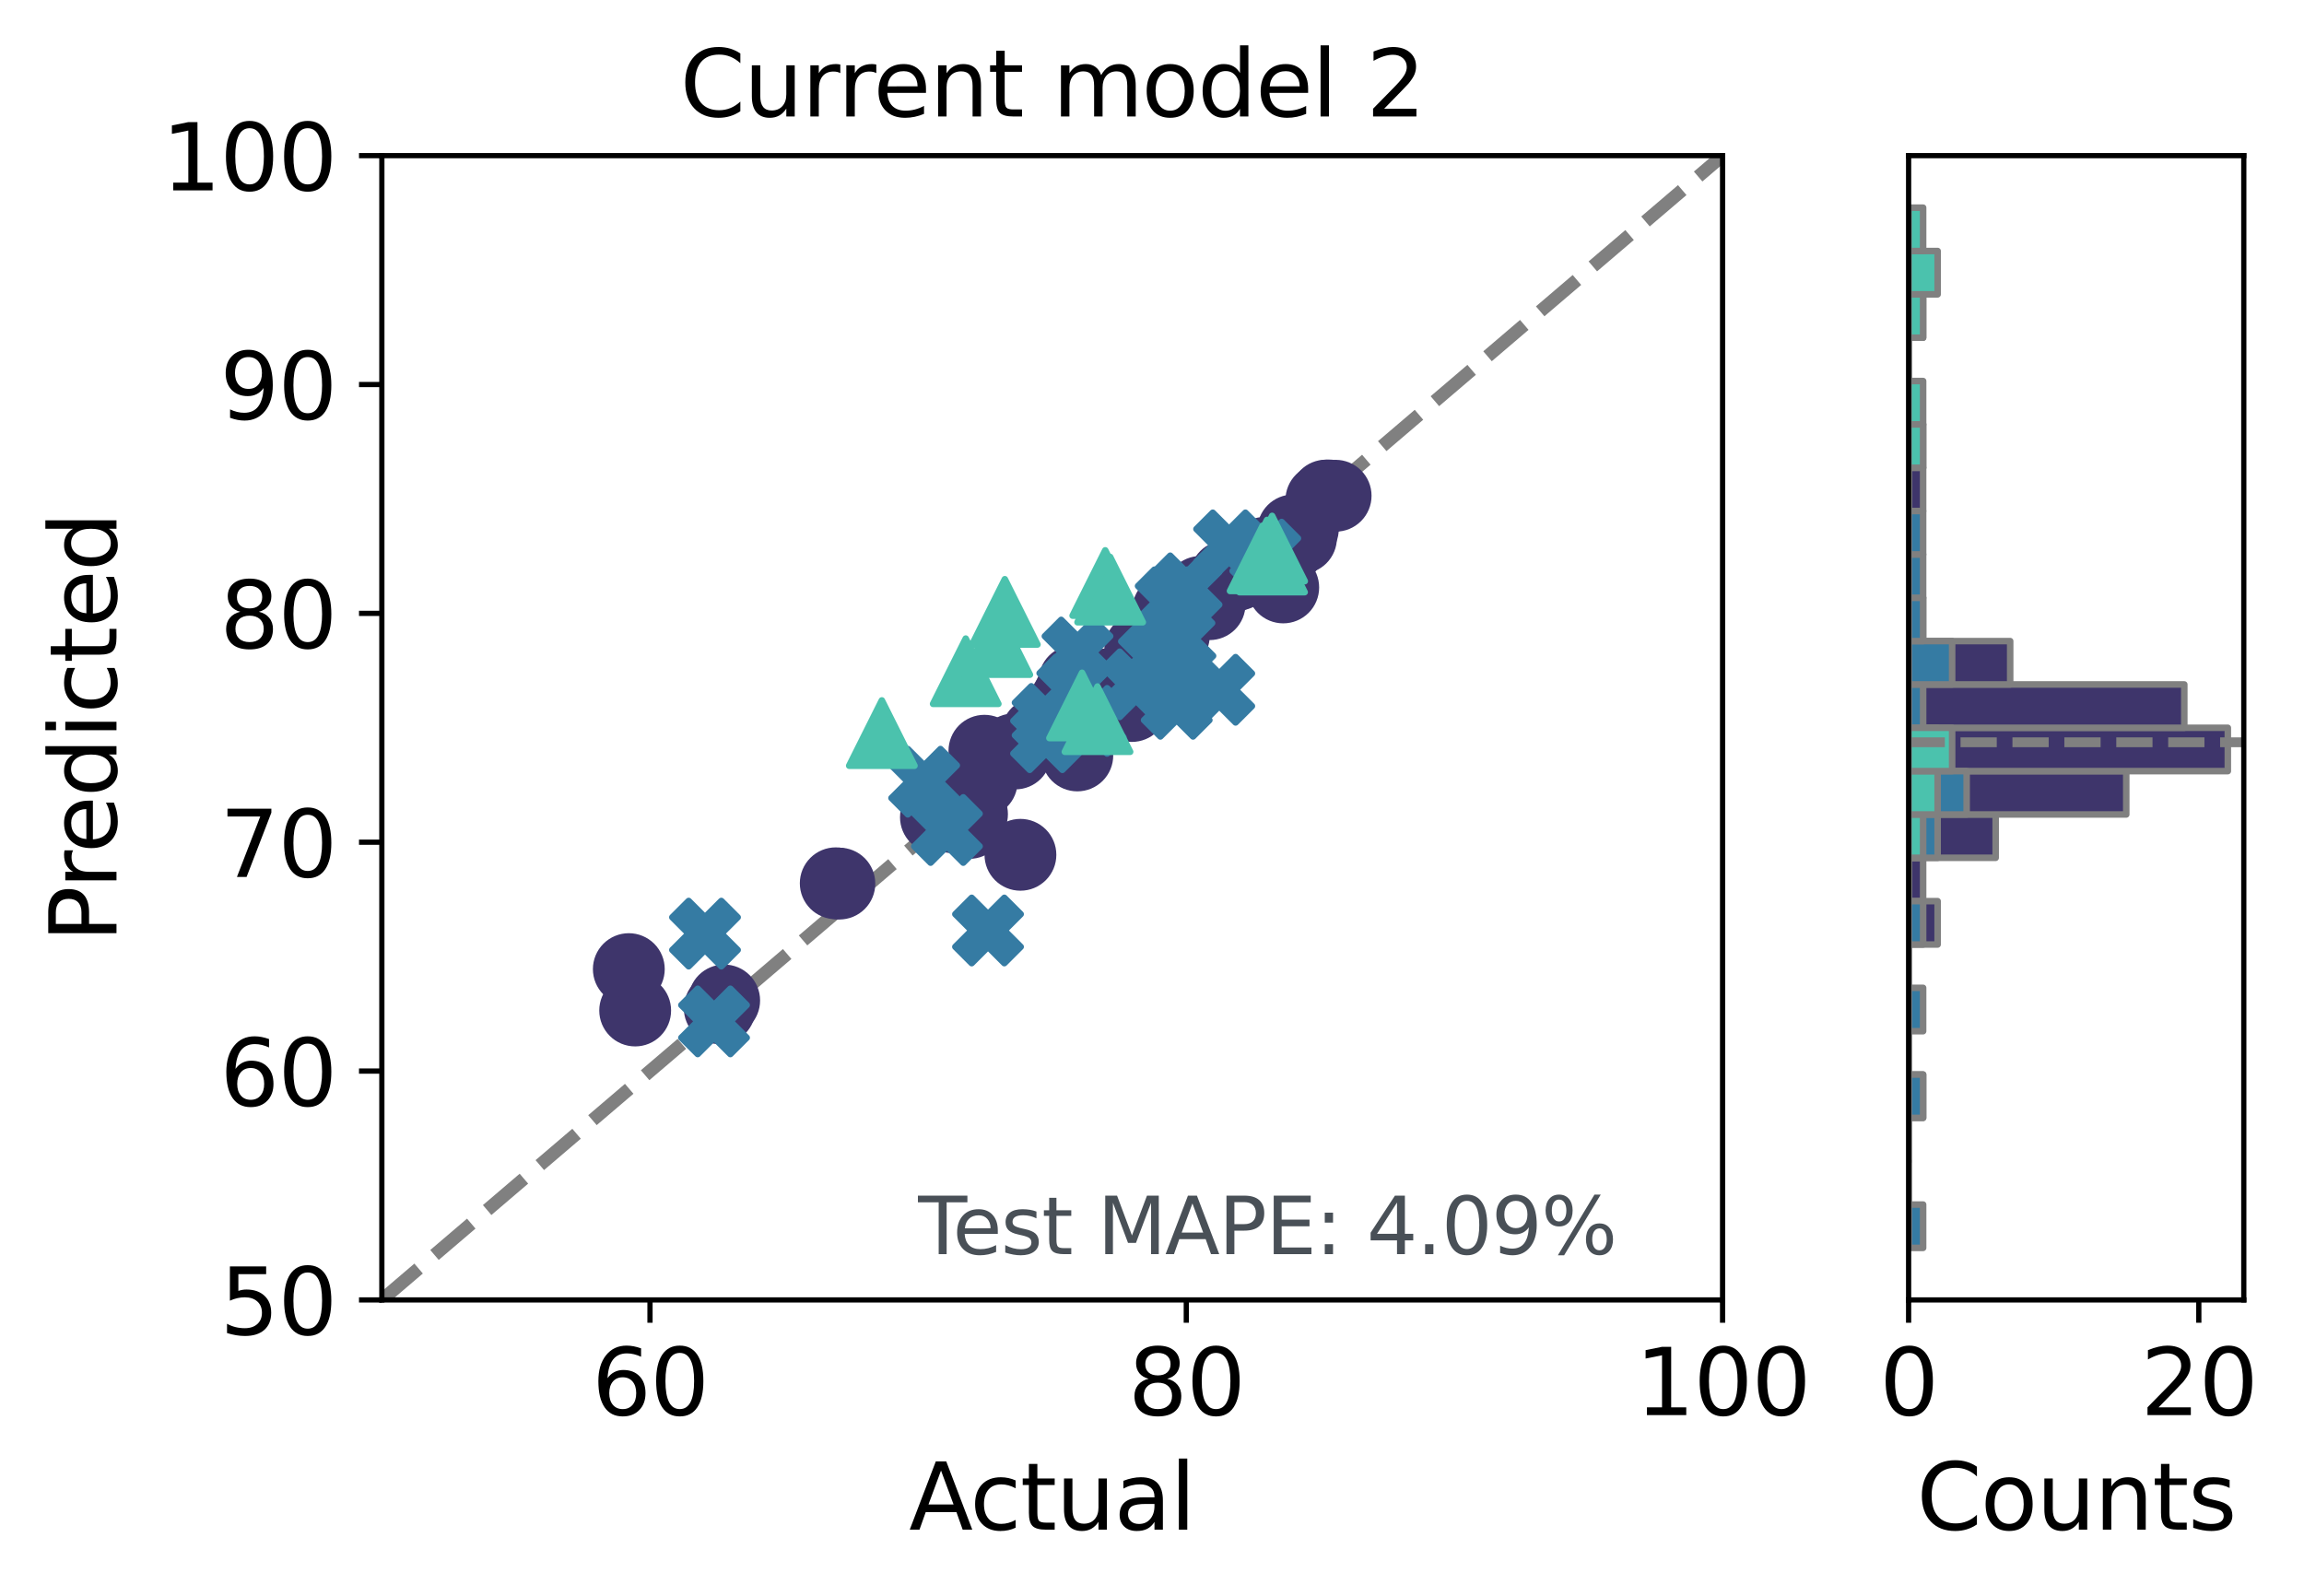 <?xml version="1.0" encoding="utf-8" standalone="no"?>
<!DOCTYPE svg PUBLIC "-//W3C//DTD SVG 1.1//EN"
  "http://www.w3.org/Graphics/SVG/1.1/DTD/svg11.dtd">
<svg xmlns:xlink="http://www.w3.org/1999/xlink" width="352.804pt" height="244.377pt" viewBox="0 0 352.804 244.377" xmlns="http://www.w3.org/2000/svg" version="1.1">
 <defs>
  <style type="text/css">*{stroke-linejoin: round; stroke-linecap: butt}</style>
 </defs>
 <g id="figure_1">
  <g id="patch_1">
   <path d="M 0 244.377 
L 352.804 244.377 
L 352.804 0 
L 0 0 
z
" style="fill: #ffffff"/>
  </g>
  <g id="axes_1">
   <g id="patch_2">
    <path d="M 58.472 199.078 
L 263.774 199.078 
L 263.774 23.838 
L 58.472 23.838 
z
" style="fill: #ffffff"/>
   </g>
   <g id="line2d_1">
    <path d="M 58.472 199.078 
L 263.774 23.838 
" clip-path="url(#p99e8b20094)" style="fill: none; stroke-dasharray: 7.4,3.2; stroke-dashoffset: 0; stroke: #808080; stroke-width: 2"/>
   </g>
   <g id="PathCollection_1">
    <defs>
     <path id="mb495225d04" d="M 0 5 
C 1.326 5 2.598 4.473 3.536 3.536 
C 4.473 2.598 5 1.326 5 0 
C 5 -1.326 4.473 -2.598 3.536 -3.536 
C 2.598 -4.473 1.326 -5 0 -5 
C -1.326 -5 -2.598 -4.473 -3.536 -3.536 
C -4.473 -2.598 -5 -1.326 -5 0 
C -5 1.326 -4.473 2.598 -3.536 3.536 
C -2.598 4.473 -1.326 5 0 5 
z
" style="stroke: #3e356b"/>
    </defs>
    <g clip-path="url(#p99e8b20094)">
     <use xlink:href="#mb495225d04" x="168.816" y="105.816" style="fill: #3e356b; stroke: #3e356b"/>
     <use xlink:href="#mb495225d04" x="189.506" y="88.013" style="fill: #3e356b; stroke: #3e356b"/>
     <use xlink:href="#mb495225d04" x="163.177" y="107.397" style="fill: #3e356b; stroke: #3e356b"/>
     <use xlink:href="#mb495225d04" x="168.575" y="107.442" style="fill: #3e356b; stroke: #3e356b"/>
     <use xlink:href="#mb495225d04" x="203.452" y="75.877" style="fill: #3e356b; stroke: #3e356b"/>
     <use xlink:href="#mb495225d04" x="180.448" y="91.85" style="fill: #3e356b; stroke: #3e356b"/>
     <use xlink:href="#mb495225d04" x="179.467" y="99.171" style="fill: #3e356b; stroke: #3e356b"/>
     <use xlink:href="#mb495225d04" x="182.738" y="91.645" style="fill: #3e356b; stroke: #3e356b"/>
     <use xlink:href="#mb495225d04" x="187.68" y="88.276" style="fill: #3e356b; stroke: #3e356b"/>
     <use xlink:href="#mb495225d04" x="163.961" y="110.446" style="fill: #3e356b; stroke: #3e356b"/>
     <use xlink:href="#mb495225d04" x="156.254" y="130.909" style="fill: #3e356b; stroke: #3e356b"/>
     <use xlink:href="#mb495225d04" x="180.65" y="94.195" style="fill: #3e356b; stroke: #3e356b"/>
     <use xlink:href="#mb495225d04" x="161.305" y="110.516" style="fill: #3e356b; stroke: #3e356b"/>
     <use xlink:href="#mb495225d04" x="155.205" y="114.769" style="fill: #3e356b; stroke: #3e356b"/>
     <use xlink:href="#mb495225d04" x="159.922" y="111.82" style="fill: #3e356b; stroke: #3e356b"/>
     <use xlink:href="#mb495225d04" x="173.324" y="108.124" style="fill: #3e356b; stroke: #3e356b"/>
     <use xlink:href="#mb495225d04" x="198.018" y="81.235" style="fill: #3e356b; stroke: #3e356b"/>
     <use xlink:href="#mb495225d04" x="185.333" y="90.724" style="fill: #3e356b; stroke: #3e356b"/>
     <use xlink:href="#mb495225d04" x="183.829" y="90.648" style="fill: #3e356b; stroke: #3e356b"/>
     <use xlink:href="#mb495225d04" x="145.819" y="125.149" style="fill: #3e356b; stroke: #3e356b"/>
     <use xlink:href="#mb495225d04" x="148.432" y="126.033" style="fill: #3e356b; stroke: #3e356b"/>
     <use xlink:href="#mb495225d04" x="197.271" y="83.91" style="fill: #3e356b; stroke: #3e356b"/>
     <use xlink:href="#mb495225d04" x="163.816" y="106.217" style="fill: #3e356b; stroke: #3e356b"/>
     <use xlink:href="#mb495225d04" x="179.122" y="99.333" style="fill: #3e356b; stroke: #3e356b"/>
     <use xlink:href="#mb495225d04" x="177.788" y="96.364" style="fill: #3e356b; stroke: #3e356b"/>
     <use xlink:href="#mb495225d04" x="164.526" y="104.301" style="fill: #3e356b; stroke: #3e356b"/>
     <use xlink:href="#mb495225d04" x="197.758" y="83.356" style="fill: #3e356b; stroke: #3e356b"/>
     <use xlink:href="#mb495225d04" x="164.277" y="108.955" style="fill: #3e356b; stroke: #3e356b"/>
     <use xlink:href="#mb495225d04" x="169.441" y="104.814" style="fill: #3e356b; stroke: #3e356b"/>
     <use xlink:href="#mb495225d04" x="158.806" y="112.298" style="fill: #3e356b; stroke: #3e356b"/>
     <use xlink:href="#mb495225d04" x="182.996" y="91.379" style="fill: #3e356b; stroke: #3e356b"/>
     <use xlink:href="#mb495225d04" x="168.89" y="105.894" style="fill: #3e356b; stroke: #3e356b"/>
     <use xlink:href="#mb495225d04" x="166.969" y="105.799" style="fill: #3e356b; stroke: #3e356b"/>
     <use xlink:href="#mb495225d04" x="148.841" y="124.684" style="fill: #3e356b; stroke: #3e356b"/>
     <use xlink:href="#mb495225d04" x="163.565" y="110.176" style="fill: #3e356b; stroke: #3e356b"/>
     <use xlink:href="#mb495225d04" x="97.262" y="154.755" style="fill: #3e356b; stroke: #3e356b"/>
     <use xlink:href="#mb495225d04" x="127.975" y="135.273" style="fill: #3e356b; stroke: #3e356b"/>
     <use xlink:href="#mb495225d04" x="167.605" y="108.476" style="fill: #3e356b; stroke: #3e356b"/>
     <use xlink:href="#mb495225d04" x="178.881" y="93.397" style="fill: #3e356b; stroke: #3e356b"/>
     <use xlink:href="#mb495225d04" x="150.323" y="119.675" style="fill: #3e356b; stroke: #3e356b"/>
     <use xlink:href="#mb495225d04" x="199.504" y="81.007" style="fill: #3e356b; stroke: #3e356b"/>
     <use xlink:href="#mb495225d04" x="164.306" y="110.383" style="fill: #3e356b; stroke: #3e356b"/>
     <use xlink:href="#mb495225d04" x="145.312" y="124.532" style="fill: #3e356b; stroke: #3e356b"/>
     <use xlink:href="#mb495225d04" x="190.794" y="87.109" style="fill: #3e356b; stroke: #3e356b"/>
     <use xlink:href="#mb495225d04" x="110.891" y="153.218" style="fill: #3e356b; stroke: #3e356b"/>
     <use xlink:href="#mb495225d04" x="173.974" y="102.187" style="fill: #3e356b; stroke: #3e356b"/>
     <use xlink:href="#mb495225d04" x="194.069" y="84.846" style="fill: #3e356b; stroke: #3e356b"/>
     <use xlink:href="#mb495225d04" x="204.521" y="75.922" style="fill: #3e356b; stroke: #3e356b"/>
     <use xlink:href="#mb495225d04" x="176.784" y="96.389" style="fill: #3e356b; stroke: #3e356b"/>
     <use xlink:href="#mb495225d04" x="166.055" y="109.82" style="fill: #3e356b; stroke: #3e356b"/>
     <use xlink:href="#mb495225d04" x="199.22" y="82.376" style="fill: #3e356b; stroke: #3e356b"/>
     <use xlink:href="#mb495225d04" x="164.966" y="115.695" style="fill: #3e356b; stroke: #3e356b"/>
     <use xlink:href="#mb495225d04" x="203.038" y="75.897" style="fill: #3e356b; stroke: #3e356b"/>
     <use xlink:href="#mb495225d04" x="188.324" y="88.438" style="fill: #3e356b; stroke: #3e356b"/>
     <use xlink:href="#mb495225d04" x="155.483" y="115.392" style="fill: #3e356b; stroke: #3e356b"/>
     <use xlink:href="#mb495225d04" x="160.504" y="110.399" style="fill: #3e356b; stroke: #3e356b"/>
     <use xlink:href="#mb495225d04" x="193.69" y="84.66" style="fill: #3e356b; stroke: #3e356b"/>
     <use xlink:href="#mb495225d04" x="197.881" y="81.66" style="fill: #3e356b; stroke: #3e356b"/>
     <use xlink:href="#mb495225d04" x="177.216" y="97.816" style="fill: #3e356b; stroke: #3e356b"/>
     <use xlink:href="#mb495225d04" x="164.598" y="105.829" style="fill: #3e356b; stroke: #3e356b"/>
     <use xlink:href="#mb495225d04" x="150.741" y="114.973" style="fill: #3e356b; stroke: #3e356b"/>
     <use xlink:href="#mb495225d04" x="202.337" y="76.566" style="fill: #3e356b; stroke: #3e356b"/>
     <use xlink:href="#mb495225d04" x="176.649" y="97.136" style="fill: #3e356b; stroke: #3e356b"/>
     <use xlink:href="#mb495225d04" x="110.213" y="154.412" style="fill: #3e356b; stroke: #3e356b"/>
     <use xlink:href="#mb495225d04" x="185.223" y="92.527" style="fill: #3e356b; stroke: #3e356b"/>
     <use xlink:href="#mb495225d04" x="96.289" y="148.417" style="fill: #3e356b; stroke: #3e356b"/>
     <use xlink:href="#mb495225d04" x="184.676" y="90.597" style="fill: #3e356b; stroke: #3e356b"/>
     <use xlink:href="#mb495225d04" x="179.751" y="97.331" style="fill: #3e356b; stroke: #3e356b"/>
     <use xlink:href="#mb495225d04" x="184.539" y="92.48" style="fill: #3e356b; stroke: #3e356b"/>
     <use xlink:href="#mb495225d04" x="128.529" y="135.319" style="fill: #3e356b; stroke: #3e356b"/>
     <use xlink:href="#mb495225d04" x="174.603" y="99.38" style="fill: #3e356b; stroke: #3e356b"/>
     <use xlink:href="#mb495225d04" x="176.288" y="103.674" style="fill: #3e356b; stroke: #3e356b"/>
     <use xlink:href="#mb495225d04" x="143.316" y="125.161" style="fill: #3e356b; stroke: #3e356b"/>
     <use xlink:href="#mb495225d04" x="145.82" y="123.749" style="fill: #3e356b; stroke: #3e356b"/>
     <use xlink:href="#mb495225d04" x="198.753" y="82.074" style="fill: #3e356b; stroke: #3e356b"/>
     <use xlink:href="#mb495225d04" x="196.497" y="89.965" style="fill: #3e356b; stroke: #3e356b"/>
    </g>
   </g>
   <g id="PathCollection_2">
    <defs>
     <path id="mb971ab9453" d="M -2.5 5 
L 0 2.5 
L 2.5 5 
L 5 2.5 
L 2.5 0 
L 5 -2.5 
L 2.5 -5 
L 0 -2.5 
L -2.5 -5 
L -5 -2.5 
L -2.5 0 
L -5 2.5 
z
" style="stroke: #357ba3"/>
    </defs>
    <g clip-path="url(#p99e8b20094)">
     <use xlink:href="#mb971ab9453" x="173.959" y="104.8" style="fill: #357ba3; stroke: #357ba3"/>
     <use xlink:href="#mb971ab9453" x="176.695" y="100.73" style="fill: #357ba3; stroke: #357ba3"/>
     <use xlink:href="#mb971ab9453" x="164.196" y="105.594" style="fill: #357ba3; stroke: #357ba3"/>
     <use xlink:href="#mb971ab9453" x="167.023" y="110.403" style="fill: #357ba3; stroke: #357ba3"/>
     <use xlink:href="#mb971ab9453" x="160.418" y="110.106" style="fill: #357ba3; stroke: #357ba3"/>
     <use xlink:href="#mb971ab9453" x="109.337" y="156.423" style="fill: #357ba3; stroke: #357ba3"/>
     <use xlink:href="#mb971ab9453" x="181.691" y="90.106" style="fill: #357ba3; stroke: #357ba3"/>
     <use xlink:href="#mb971ab9453" x="107.953" y="142.982" style="fill: #357ba3; stroke: #357ba3"/>
     <use xlink:href="#mb971ab9453" x="180.754" y="102.951" style="fill: #357ba3; stroke: #357ba3"/>
     <use xlink:href="#mb971ab9453" x="164.995" y="99.932" style="fill: #357ba3; stroke: #357ba3"/>
     <use xlink:href="#mb971ab9453" x="180.185" y="107.785" style="fill: #357ba3; stroke: #357ba3"/>
     <use xlink:href="#mb971ab9453" x="141.51" y="119.716" style="fill: #357ba3; stroke: #357ba3"/>
     <use xlink:href="#mb971ab9453" x="193.75" y="84.942" style="fill: #357ba3; stroke: #357ba3"/>
     <use xlink:href="#mb971ab9453" x="188.207" y="83.523" style="fill: #357ba3; stroke: #357ba3"/>
     <use xlink:href="#mb971ab9453" x="145.001" y="127.112" style="fill: #357ba3; stroke: #357ba3"/>
     <use xlink:href="#mb971ab9453" x="180.604" y="97.92" style="fill: #357ba3; stroke: #357ba3"/>
     <use xlink:href="#mb971ab9453" x="186.701" y="105.638" style="fill: #357ba3; stroke: #357ba3"/>
     <use xlink:href="#mb971ab9453" x="179.267" y="92.247" style="fill: #357ba3; stroke: #357ba3"/>
     <use xlink:href="#mb971ab9453" x="160.178" y="112.898" style="fill: #357ba3; stroke: #357ba3"/>
     <use xlink:href="#mb971ab9453" x="151.291" y="142.501" style="fill: #357ba3; stroke: #357ba3"/>
    </g>
   </g>
   <g id="PathCollection_3">
    <defs>
     <path id="m9f5837d397" d="M 0 -5 
L -5 5 
L 5 5 
z
" style="stroke: #4bc2ad"/>
    </defs>
    <g clip-path="url(#p99e8b20094)">
     <use xlink:href="#m9f5837d397" x="194.018" y="84.627" style="fill: #4bc2ad; stroke: #4bc2ad"/>
     <use xlink:href="#m9f5837d397" x="169.243" y="89.284" style="fill: #4bc2ad; stroke: #4bc2ad"/>
     <use xlink:href="#m9f5837d397" x="165.689" y="108.035" style="fill: #4bc2ad; stroke: #4bc2ad"/>
     <use xlink:href="#m9f5837d397" x="147.879" y="102.796" style="fill: #4bc2ad; stroke: #4bc2ad"/>
     <use xlink:href="#m9f5837d397" x="194.795" y="84.006" style="fill: #4bc2ad; stroke: #4bc2ad"/>
     <use xlink:href="#m9f5837d397" x="169.994" y="90.296" style="fill: #4bc2ad; stroke: #4bc2ad"/>
     <use xlink:href="#m9f5837d397" x="152.71" y="98.33" style="fill: #4bc2ad; stroke: #4bc2ad"/>
     <use xlink:href="#m9f5837d397" x="194.78" y="85.69" style="fill: #4bc2ad; stroke: #4bc2ad"/>
     <use xlink:href="#m9f5837d397" x="135.033" y="112.267" style="fill: #4bc2ad; stroke: #4bc2ad"/>
     <use xlink:href="#m9f5837d397" x="168.056" y="110.137" style="fill: #4bc2ad; stroke: #4bc2ad"/>
     <use xlink:href="#m9f5837d397" x="153.865" y="93.705" style="fill: #4bc2ad; stroke: #4bc2ad"/>
     <use xlink:href="#m9f5837d397" x="193.345" y="85.505" style="fill: #4bc2ad; stroke: #4bc2ad"/>
    </g>
   </g>
   <g id="matplotlib.axis_1">
    <g id="xtick_1">
     <g id="line2d_2">
      <defs>
       <path id="mea03502ed2" d="M 0 0 
L 0 3.5 
" style="stroke: #000000; stroke-width: 0.8"/>
      </defs>
      <g>
       <use xlink:href="#mea03502ed2" x="99.532" y="199.078" style="stroke: #000000; stroke-width: 0.8"/>
      </g>
     </g>
     <g id="text_1">
      <!-- 60 -->
      <g transform="translate(90.625 216.716) scale(0.14 -0.14)">
       <defs>
        <path id="DejaVuSans-36" d="M 2113 2584 
Q 1688 2584 1439 2293 
Q 1191 2003 1191 1497 
Q 1191 994 1439 701 
Q 1688 409 2113 409 
Q 2538 409 2786 701 
Q 3034 994 3034 1497 
Q 3034 2003 2786 2293 
Q 2538 2584 2113 2584 
z
M 3366 4563 
L 3366 3988 
Q 3128 4100 2886 4159 
Q 2644 4219 2406 4219 
Q 1781 4219 1451 3797 
Q 1122 3375 1075 2522 
Q 1259 2794 1537 2939 
Q 1816 3084 2150 3084 
Q 2853 3084 3261 2657 
Q 3669 2231 3669 1497 
Q 3669 778 3244 343 
Q 2819 -91 2113 -91 
Q 1303 -91 875 529 
Q 447 1150 447 2328 
Q 447 3434 972 4092 
Q 1497 4750 2381 4750 
Q 2619 4750 2861 4703 
Q 3103 4656 3366 4563 
z
" transform="scale(0.016)"/>
        <path id="DejaVuSans-30" d="M 2034 4250 
Q 1547 4250 1301 3770 
Q 1056 3291 1056 2328 
Q 1056 1369 1301 889 
Q 1547 409 2034 409 
Q 2525 409 2770 889 
Q 3016 1369 3016 2328 
Q 3016 3291 2770 3770 
Q 2525 4250 2034 4250 
z
M 2034 4750 
Q 2819 4750 3233 4129 
Q 3647 3509 3647 2328 
Q 3647 1150 3233 529 
Q 2819 -91 2034 -91 
Q 1250 -91 836 529 
Q 422 1150 422 2328 
Q 422 3509 836 4129 
Q 1250 4750 2034 4750 
z
" transform="scale(0.016)"/>
       </defs>
       <use xlink:href="#DejaVuSans-36"/>
       <use xlink:href="#DejaVuSans-30" transform="translate(63.623 0)"/>
      </g>
     </g>
    </g>
    <g id="xtick_2">
     <g id="line2d_3">
      <g>
       <use xlink:href="#mea03502ed2" x="181.653" y="199.078" style="stroke: #000000; stroke-width: 0.8"/>
      </g>
     </g>
     <g id="text_2">
      <!-- 80 -->
      <g transform="translate(172.746 216.716) scale(0.14 -0.14)">
       <defs>
        <path id="DejaVuSans-38" d="M 2034 2216 
Q 1584 2216 1326 1975 
Q 1069 1734 1069 1313 
Q 1069 891 1326 650 
Q 1584 409 2034 409 
Q 2484 409 2743 651 
Q 3003 894 3003 1313 
Q 3003 1734 2745 1975 
Q 2488 2216 2034 2216 
z
M 1403 2484 
Q 997 2584 770 2862 
Q 544 3141 544 3541 
Q 544 4100 942 4425 
Q 1341 4750 2034 4750 
Q 2731 4750 3128 4425 
Q 3525 4100 3525 3541 
Q 3525 3141 3298 2862 
Q 3072 2584 2669 2484 
Q 3125 2378 3379 2068 
Q 3634 1759 3634 1313 
Q 3634 634 3220 271 
Q 2806 -91 2034 -91 
Q 1263 -91 848 271 
Q 434 634 434 1313 
Q 434 1759 690 2068 
Q 947 2378 1403 2484 
z
M 1172 3481 
Q 1172 3119 1398 2916 
Q 1625 2713 2034 2713 
Q 2441 2713 2670 2916 
Q 2900 3119 2900 3481 
Q 2900 3844 2670 4047 
Q 2441 4250 2034 4250 
Q 1625 4250 1398 4047 
Q 1172 3844 1172 3481 
z
" transform="scale(0.016)"/>
       </defs>
       <use xlink:href="#DejaVuSans-38"/>
       <use xlink:href="#DejaVuSans-30" transform="translate(63.623 0)"/>
      </g>
     </g>
    </g>
    <g id="xtick_3">
     <g id="line2d_4">
      <g>
       <use xlink:href="#mea03502ed2" x="263.774" y="199.078" style="stroke: #000000; stroke-width: 0.8"/>
      </g>
     </g>
     <g id="text_3">
      <!-- 100 -->
      <g transform="translate(250.413 216.716) scale(0.14 -0.14)">
       <defs>
        <path id="DejaVuSans-31" d="M 794 531 
L 1825 531 
L 1825 4091 
L 703 3866 
L 703 4441 
L 1819 4666 
L 2450 4666 
L 2450 531 
L 3481 531 
L 3481 0 
L 794 0 
L 794 531 
z
" transform="scale(0.016)"/>
       </defs>
       <use xlink:href="#DejaVuSans-31"/>
       <use xlink:href="#DejaVuSans-30" transform="translate(63.623 0)"/>
       <use xlink:href="#DejaVuSans-30" transform="translate(127.246 0)"/>
      </g>
     </g>
    </g>
    <g id="text_4">
     <!-- Actual -->
     <g transform="translate(139.193 234.265) scale(0.14 -0.14)">
      <defs>
       <path id="DejaVuSans-41" d="M 2188 4044 
L 1331 1722 
L 3047 1722 
L 2188 4044 
z
M 1831 4666 
L 2547 4666 
L 4325 0 
L 3669 0 
L 3244 1197 
L 1141 1197 
L 716 0 
L 50 0 
L 1831 4666 
z
" transform="scale(0.016)"/>
       <path id="DejaVuSans-63" d="M 3122 3366 
L 3122 2828 
Q 2878 2963 2633 3030 
Q 2388 3097 2138 3097 
Q 1578 3097 1268 2742 
Q 959 2388 959 1747 
Q 959 1106 1268 751 
Q 1578 397 2138 397 
Q 2388 397 2633 464 
Q 2878 531 3122 666 
L 3122 134 
Q 2881 22 2623 -34 
Q 2366 -91 2075 -91 
Q 1284 -91 818 406 
Q 353 903 353 1747 
Q 353 2603 823 3093 
Q 1294 3584 2113 3584 
Q 2378 3584 2631 3529 
Q 2884 3475 3122 3366 
z
" transform="scale(0.016)"/>
       <path id="DejaVuSans-74" d="M 1172 4494 
L 1172 3500 
L 2356 3500 
L 2356 3053 
L 1172 3053 
L 1172 1153 
Q 1172 725 1289 603 
Q 1406 481 1766 481 
L 2356 481 
L 2356 0 
L 1766 0 
Q 1100 0 847 248 
Q 594 497 594 1153 
L 594 3053 
L 172 3053 
L 172 3500 
L 594 3500 
L 594 4494 
L 1172 4494 
z
" transform="scale(0.016)"/>
       <path id="DejaVuSans-75" d="M 544 1381 
L 544 3500 
L 1119 3500 
L 1119 1403 
Q 1119 906 1312 657 
Q 1506 409 1894 409 
Q 2359 409 2629 706 
Q 2900 1003 2900 1516 
L 2900 3500 
L 3475 3500 
L 3475 0 
L 2900 0 
L 2900 538 
Q 2691 219 2414 64 
Q 2138 -91 1772 -91 
Q 1169 -91 856 284 
Q 544 659 544 1381 
z
M 1991 3584 
L 1991 3584 
z
" transform="scale(0.016)"/>
       <path id="DejaVuSans-61" d="M 2194 1759 
Q 1497 1759 1228 1600 
Q 959 1441 959 1056 
Q 959 750 1161 570 
Q 1363 391 1709 391 
Q 2188 391 2477 730 
Q 2766 1069 2766 1631 
L 2766 1759 
L 2194 1759 
z
M 3341 1997 
L 3341 0 
L 2766 0 
L 2766 531 
Q 2569 213 2275 61 
Q 1981 -91 1556 -91 
Q 1019 -91 701 211 
Q 384 513 384 1019 
Q 384 1609 779 1909 
Q 1175 2209 1959 2209 
L 2766 2209 
L 2766 2266 
Q 2766 2663 2505 2880 
Q 2244 3097 1772 3097 
Q 1472 3097 1187 3025 
Q 903 2953 641 2809 
L 641 3341 
Q 956 3463 1253 3523 
Q 1550 3584 1831 3584 
Q 2591 3584 2966 3190 
Q 3341 2797 3341 1997 
z
" transform="scale(0.016)"/>
       <path id="DejaVuSans-6c" d="M 603 4863 
L 1178 4863 
L 1178 0 
L 603 0 
L 603 4863 
z
" transform="scale(0.016)"/>
      </defs>
      <use xlink:href="#DejaVuSans-41"/>
      <use xlink:href="#DejaVuSans-63" transform="translate(66.658 0)"/>
      <use xlink:href="#DejaVuSans-74" transform="translate(121.639 0)"/>
      <use xlink:href="#DejaVuSans-75" transform="translate(160.848 0)"/>
      <use xlink:href="#DejaVuSans-61" transform="translate(224.227 0)"/>
      <use xlink:href="#DejaVuSans-6c" transform="translate(285.506 0)"/>
     </g>
    </g>
   </g>
   <g id="matplotlib.axis_2">
    <g id="ytick_1">
     <g id="line2d_5">
      <defs>
       <path id="me0735f5049" d="M 0 0 
L -3.5 0 
" style="stroke: #000000; stroke-width: 0.8"/>
      </defs>
      <g>
       <use xlink:href="#me0735f5049" x="58.472" y="199.078" style="stroke: #000000; stroke-width: 0.8"/>
      </g>
     </g>
     <g id="text_5">
      <!-- 50 -->
      <g transform="translate(33.657 204.397) scale(0.14 -0.14)">
       <defs>
        <path id="DejaVuSans-35" d="M 691 4666 
L 3169 4666 
L 3169 4134 
L 1269 4134 
L 1269 2991 
Q 1406 3038 1543 3061 
Q 1681 3084 1819 3084 
Q 2600 3084 3056 2656 
Q 3513 2228 3513 1497 
Q 3513 744 3044 326 
Q 2575 -91 1722 -91 
Q 1428 -91 1123 -41 
Q 819 9 494 109 
L 494 744 
Q 775 591 1075 516 
Q 1375 441 1709 441 
Q 2250 441 2565 725 
Q 2881 1009 2881 1497 
Q 2881 1984 2565 2268 
Q 2250 2553 1709 2553 
Q 1456 2553 1204 2497 
Q 953 2441 691 2322 
L 691 4666 
z
" transform="scale(0.016)"/>
       </defs>
       <use xlink:href="#DejaVuSans-35"/>
       <use xlink:href="#DejaVuSans-30" transform="translate(63.623 0)"/>
      </g>
     </g>
    </g>
    <g id="ytick_2">
     <g id="line2d_6">
      <g>
       <use xlink:href="#me0735f5049" x="58.472" y="164.03" style="stroke: #000000; stroke-width: 0.8"/>
      </g>
     </g>
     <g id="text_6">
      <!-- 60 -->
      <g transform="translate(33.657 169.349) scale(0.14 -0.14)">
       <use xlink:href="#DejaVuSans-36"/>
       <use xlink:href="#DejaVuSans-30" transform="translate(63.623 0)"/>
      </g>
     </g>
    </g>
    <g id="ytick_3">
     <g id="line2d_7">
      <g>
       <use xlink:href="#me0735f5049" x="58.472" y="128.982" style="stroke: #000000; stroke-width: 0.8"/>
      </g>
     </g>
     <g id="text_7">
      <!-- 70 -->
      <g transform="translate(33.657 134.301) scale(0.14 -0.14)">
       <defs>
        <path id="DejaVuSans-37" d="M 525 4666 
L 3525 4666 
L 3525 4397 
L 1831 0 
L 1172 0 
L 2766 4134 
L 525 4134 
L 525 4666 
z
" transform="scale(0.016)"/>
       </defs>
       <use xlink:href="#DejaVuSans-37"/>
       <use xlink:href="#DejaVuSans-30" transform="translate(63.623 0)"/>
      </g>
     </g>
    </g>
    <g id="ytick_4">
     <g id="line2d_8">
      <g>
       <use xlink:href="#me0735f5049" x="58.472" y="93.934" style="stroke: #000000; stroke-width: 0.8"/>
      </g>
     </g>
     <g id="text_8">
      <!-- 80 -->
      <g transform="translate(33.657 99.253) scale(0.14 -0.14)">
       <use xlink:href="#DejaVuSans-38"/>
       <use xlink:href="#DejaVuSans-30" transform="translate(63.623 0)"/>
      </g>
     </g>
    </g>
    <g id="ytick_5">
     <g id="line2d_9">
      <g>
       <use xlink:href="#me0735f5049" x="58.472" y="58.886" style="stroke: #000000; stroke-width: 0.8"/>
      </g>
     </g>
     <g id="text_9">
      <!-- 90 -->
      <g transform="translate(33.657 64.205) scale(0.14 -0.14)">
       <defs>
        <path id="DejaVuSans-39" d="M 703 97 
L 703 672 
Q 941 559 1184 500 
Q 1428 441 1663 441 
Q 2288 441 2617 861 
Q 2947 1281 2994 2138 
Q 2813 1869 2534 1725 
Q 2256 1581 1919 1581 
Q 1219 1581 811 2004 
Q 403 2428 403 3163 
Q 403 3881 828 4315 
Q 1253 4750 1959 4750 
Q 2769 4750 3195 4129 
Q 3622 3509 3622 2328 
Q 3622 1225 3098 567 
Q 2575 -91 1691 -91 
Q 1453 -91 1209 -44 
Q 966 3 703 97 
z
M 1959 2075 
Q 2384 2075 2632 2365 
Q 2881 2656 2881 3163 
Q 2881 3666 2632 3958 
Q 2384 4250 1959 4250 
Q 1534 4250 1286 3958 
Q 1038 3666 1038 3163 
Q 1038 2656 1286 2365 
Q 1534 2075 1959 2075 
z
" transform="scale(0.016)"/>
       </defs>
       <use xlink:href="#DejaVuSans-39"/>
       <use xlink:href="#DejaVuSans-30" transform="translate(63.623 0)"/>
      </g>
     </g>
    </g>
    <g id="ytick_6">
     <g id="line2d_10">
      <g>
       <use xlink:href="#me0735f5049" x="58.472" y="23.838" style="stroke: #000000; stroke-width: 0.8"/>
      </g>
     </g>
     <g id="text_10">
      <!-- 100 -->
      <g transform="translate(24.749 29.157) scale(0.14 -0.14)">
       <use xlink:href="#DejaVuSans-31"/>
       <use xlink:href="#DejaVuSans-30" transform="translate(63.623 0)"/>
       <use xlink:href="#DejaVuSans-30" transform="translate(127.246 0)"/>
      </g>
     </g>
    </g>
    <g id="text_11">
     <!-- Predicted -->
     <g transform="translate(17.838 144.316) rotate(-90) scale(0.14 -0.14)">
      <defs>
       <path id="DejaVuSans-50" d="M 1259 4147 
L 1259 2394 
L 2053 2394 
Q 2494 2394 2734 2622 
Q 2975 2850 2975 3272 
Q 2975 3691 2734 3919 
Q 2494 4147 2053 4147 
L 1259 4147 
z
M 628 4666 
L 2053 4666 
Q 2838 4666 3239 4311 
Q 3641 3956 3641 3272 
Q 3641 2581 3239 2228 
Q 2838 1875 2053 1875 
L 1259 1875 
L 1259 0 
L 628 0 
L 628 4666 
z
" transform="scale(0.016)"/>
       <path id="DejaVuSans-72" d="M 2631 2963 
Q 2534 3019 2420 3045 
Q 2306 3072 2169 3072 
Q 1681 3072 1420 2755 
Q 1159 2438 1159 1844 
L 1159 0 
L 581 0 
L 581 3500 
L 1159 3500 
L 1159 2956 
Q 1341 3275 1631 3429 
Q 1922 3584 2338 3584 
Q 2397 3584 2469 3576 
Q 2541 3569 2628 3553 
L 2631 2963 
z
" transform="scale(0.016)"/>
       <path id="DejaVuSans-65" d="M 3597 1894 
L 3597 1613 
L 953 1613 
Q 991 1019 1311 708 
Q 1631 397 2203 397 
Q 2534 397 2845 478 
Q 3156 559 3463 722 
L 3463 178 
Q 3153 47 2828 -22 
Q 2503 -91 2169 -91 
Q 1331 -91 842 396 
Q 353 884 353 1716 
Q 353 2575 817 3079 
Q 1281 3584 2069 3584 
Q 2775 3584 3186 3129 
Q 3597 2675 3597 1894 
z
M 3022 2063 
Q 3016 2534 2758 2815 
Q 2500 3097 2075 3097 
Q 1594 3097 1305 2825 
Q 1016 2553 972 2059 
L 3022 2063 
z
" transform="scale(0.016)"/>
       <path id="DejaVuSans-64" d="M 2906 2969 
L 2906 4863 
L 3481 4863 
L 3481 0 
L 2906 0 
L 2906 525 
Q 2725 213 2448 61 
Q 2172 -91 1784 -91 
Q 1150 -91 751 415 
Q 353 922 353 1747 
Q 353 2572 751 3078 
Q 1150 3584 1784 3584 
Q 2172 3584 2448 3432 
Q 2725 3281 2906 2969 
z
M 947 1747 
Q 947 1113 1208 752 
Q 1469 391 1925 391 
Q 2381 391 2643 752 
Q 2906 1113 2906 1747 
Q 2906 2381 2643 2742 
Q 2381 3103 1925 3103 
Q 1469 3103 1208 2742 
Q 947 2381 947 1747 
z
" transform="scale(0.016)"/>
       <path id="DejaVuSans-69" d="M 603 3500 
L 1178 3500 
L 1178 0 
L 603 0 
L 603 3500 
z
M 603 4863 
L 1178 4863 
L 1178 4134 
L 603 4134 
L 603 4863 
z
" transform="scale(0.016)"/>
      </defs>
      <use xlink:href="#DejaVuSans-50"/>
      <use xlink:href="#DejaVuSans-72" transform="translate(58.553 0)"/>
      <use xlink:href="#DejaVuSans-65" transform="translate(97.416 0)"/>
      <use xlink:href="#DejaVuSans-64" transform="translate(158.939 0)"/>
      <use xlink:href="#DejaVuSans-69" transform="translate(222.416 0)"/>
      <use xlink:href="#DejaVuSans-63" transform="translate(250.199 0)"/>
      <use xlink:href="#DejaVuSans-74" transform="translate(305.18 0)"/>
      <use xlink:href="#DejaVuSans-65" transform="translate(344.389 0)"/>
      <use xlink:href="#DejaVuSans-64" transform="translate(405.912 0)"/>
     </g>
    </g>
   </g>
   <g id="patch_3">
    <path d="M 58.472 199.078 
L 58.472 23.838 
" style="fill: none; stroke: #000000; stroke-width: 0.8; stroke-linejoin: miter; stroke-linecap: square"/>
   </g>
   <g id="patch_4">
    <path d="M 263.774 199.078 
L 263.774 23.838 
" style="fill: none; stroke: #000000; stroke-width: 0.8; stroke-linejoin: miter; stroke-linecap: square"/>
   </g>
   <g id="patch_5">
    <path d="M 58.472 199.078 
L 263.774 199.078 
" style="fill: none; stroke: #000000; stroke-width: 0.8; stroke-linejoin: miter; stroke-linecap: square"/>
   </g>
   <g id="patch_6">
    <path d="M 58.472 23.838 
L 263.774 23.838 
" style="fill: none; stroke: #000000; stroke-width: 0.8; stroke-linejoin: miter; stroke-linecap: square"/>
   </g>
   <g id="text_12">
    <!-- Test MAPE: 4.09% -->
    <g style="fill: #495057" transform="translate(140.593 192.068) scale(0.12 -0.12)">
     <defs>
      <path id="DejaVuSans-54" d="M -19 4666 
L 3928 4666 
L 3928 4134 
L 2272 4134 
L 2272 0 
L 1638 0 
L 1638 4134 
L -19 4134 
L -19 4666 
z
" transform="scale(0.016)"/>
      <path id="DejaVuSans-73" d="M 2834 3397 
L 2834 2853 
Q 2591 2978 2328 3040 
Q 2066 3103 1784 3103 
Q 1356 3103 1142 2972 
Q 928 2841 928 2578 
Q 928 2378 1081 2264 
Q 1234 2150 1697 2047 
L 1894 2003 
Q 2506 1872 2764 1633 
Q 3022 1394 3022 966 
Q 3022 478 2636 193 
Q 2250 -91 1575 -91 
Q 1294 -91 989 -36 
Q 684 19 347 128 
L 347 722 
Q 666 556 975 473 
Q 1284 391 1588 391 
Q 1994 391 2212 530 
Q 2431 669 2431 922 
Q 2431 1156 2273 1281 
Q 2116 1406 1581 1522 
L 1381 1569 
Q 847 1681 609 1914 
Q 372 2147 372 2553 
Q 372 3047 722 3315 
Q 1072 3584 1716 3584 
Q 2034 3584 2315 3537 
Q 2597 3491 2834 3397 
z
" transform="scale(0.016)"/>
      <path id="DejaVuSans-20" transform="scale(0.016)"/>
      <path id="DejaVuSans-4d" d="M 628 4666 
L 1569 4666 
L 2759 1491 
L 3956 4666 
L 4897 4666 
L 4897 0 
L 4281 0 
L 4281 4097 
L 3078 897 
L 2444 897 
L 1241 4097 
L 1241 0 
L 628 0 
L 628 4666 
z
" transform="scale(0.016)"/>
      <path id="DejaVuSans-45" d="M 628 4666 
L 3578 4666 
L 3578 4134 
L 1259 4134 
L 1259 2753 
L 3481 2753 
L 3481 2222 
L 1259 2222 
L 1259 531 
L 3634 531 
L 3634 0 
L 628 0 
L 628 4666 
z
" transform="scale(0.016)"/>
      <path id="DejaVuSans-3a" d="M 750 794 
L 1409 794 
L 1409 0 
L 750 0 
L 750 794 
z
M 750 3309 
L 1409 3309 
L 1409 2516 
L 750 2516 
L 750 3309 
z
" transform="scale(0.016)"/>
      <path id="DejaVuSans-34" d="M 2419 4116 
L 825 1625 
L 2419 1625 
L 2419 4116 
z
M 2253 4666 
L 3047 4666 
L 3047 1625 
L 3713 1625 
L 3713 1100 
L 3047 1100 
L 3047 0 
L 2419 0 
L 2419 1100 
L 313 1100 
L 313 1709 
L 2253 4666 
z
" transform="scale(0.016)"/>
      <path id="DejaVuSans-2e" d="M 684 794 
L 1344 794 
L 1344 0 
L 684 0 
L 684 794 
z
" transform="scale(0.016)"/>
      <path id="DejaVuSans-25" d="M 4653 2053 
Q 4381 2053 4226 1822 
Q 4072 1591 4072 1178 
Q 4072 772 4226 539 
Q 4381 306 4653 306 
Q 4919 306 5073 539 
Q 5228 772 5228 1178 
Q 5228 1588 5073 1820 
Q 4919 2053 4653 2053 
z
M 4653 2450 
Q 5147 2450 5437 2106 
Q 5728 1763 5728 1178 
Q 5728 594 5436 251 
Q 5144 -91 4653 -91 
Q 4153 -91 3862 251 
Q 3572 594 3572 1178 
Q 3572 1766 3864 2108 
Q 4156 2450 4653 2450 
z
M 1428 4353 
Q 1159 4353 1004 4120 
Q 850 3888 850 3481 
Q 850 3069 1003 2837 
Q 1156 2606 1428 2606 
Q 1700 2606 1854 2837 
Q 2009 3069 2009 3481 
Q 2009 3884 1853 4118 
Q 1697 4353 1428 4353 
z
M 4250 4750 
L 4750 4750 
L 1831 -91 
L 1331 -91 
L 4250 4750 
z
M 1428 4750 
Q 1922 4750 2215 4408 
Q 2509 4066 2509 3481 
Q 2509 2891 2217 2550 
Q 1925 2209 1428 2209 
Q 931 2209 642 2551 
Q 353 2894 353 3481 
Q 353 4063 643 4406 
Q 934 4750 1428 4750 
z
" transform="scale(0.016)"/>
     </defs>
     <use xlink:href="#DejaVuSans-54"/>
     <use xlink:href="#DejaVuSans-65" transform="translate(44.084 0)"/>
     <use xlink:href="#DejaVuSans-73" transform="translate(105.607 0)"/>
     <use xlink:href="#DejaVuSans-74" transform="translate(157.707 0)"/>
     <use xlink:href="#DejaVuSans-20" transform="translate(196.916 0)"/>
     <use xlink:href="#DejaVuSans-4d" transform="translate(228.703 0)"/>
     <use xlink:href="#DejaVuSans-41" transform="translate(314.982 0)"/>
     <use xlink:href="#DejaVuSans-50" transform="translate(383.391 0)"/>
     <use xlink:href="#DejaVuSans-45" transform="translate(443.693 0)"/>
     <use xlink:href="#DejaVuSans-3a" transform="translate(506.877 0)"/>
     <use xlink:href="#DejaVuSans-20" transform="translate(540.568 0)"/>
     <use xlink:href="#DejaVuSans-34" transform="translate(572.355 0)"/>
     <use xlink:href="#DejaVuSans-2e" transform="translate(635.979 0)"/>
     <use xlink:href="#DejaVuSans-30" transform="translate(667.766 0)"/>
     <use xlink:href="#DejaVuSans-39" transform="translate(731.389 0)"/>
     <use xlink:href="#DejaVuSans-25" transform="translate(795.012 0)"/>
    </g>
   </g>
   <g id="text_13">
    <!-- Current model 2 -->
    <g transform="translate(104.135 17.838) scale(0.14 -0.14)">
     <defs>
      <path id="DejaVuSans-43" d="M 4122 4306 
L 4122 3641 
Q 3803 3938 3442 4084 
Q 3081 4231 2675 4231 
Q 1875 4231 1450 3742 
Q 1025 3253 1025 2328 
Q 1025 1406 1450 917 
Q 1875 428 2675 428 
Q 3081 428 3442 575 
Q 3803 722 4122 1019 
L 4122 359 
Q 3791 134 3420 21 
Q 3050 -91 2638 -91 
Q 1578 -91 968 557 
Q 359 1206 359 2328 
Q 359 3453 968 4101 
Q 1578 4750 2638 4750 
Q 3056 4750 3426 4639 
Q 3797 4528 4122 4306 
z
" transform="scale(0.016)"/>
      <path id="DejaVuSans-6e" d="M 3513 2113 
L 3513 0 
L 2938 0 
L 2938 2094 
Q 2938 2591 2744 2837 
Q 2550 3084 2163 3084 
Q 1697 3084 1428 2787 
Q 1159 2491 1159 1978 
L 1159 0 
L 581 0 
L 581 3500 
L 1159 3500 
L 1159 2956 
Q 1366 3272 1645 3428 
Q 1925 3584 2291 3584 
Q 2894 3584 3203 3211 
Q 3513 2838 3513 2113 
z
" transform="scale(0.016)"/>
      <path id="DejaVuSans-6d" d="M 3328 2828 
Q 3544 3216 3844 3400 
Q 4144 3584 4550 3584 
Q 5097 3584 5394 3201 
Q 5691 2819 5691 2113 
L 5691 0 
L 5113 0 
L 5113 2094 
Q 5113 2597 4934 2840 
Q 4756 3084 4391 3084 
Q 3944 3084 3684 2787 
Q 3425 2491 3425 1978 
L 3425 0 
L 2847 0 
L 2847 2094 
Q 2847 2600 2669 2842 
Q 2491 3084 2119 3084 
Q 1678 3084 1418 2786 
Q 1159 2488 1159 1978 
L 1159 0 
L 581 0 
L 581 3500 
L 1159 3500 
L 1159 2956 
Q 1356 3278 1631 3431 
Q 1906 3584 2284 3584 
Q 2666 3584 2933 3390 
Q 3200 3197 3328 2828 
z
" transform="scale(0.016)"/>
      <path id="DejaVuSans-6f" d="M 1959 3097 
Q 1497 3097 1228 2736 
Q 959 2375 959 1747 
Q 959 1119 1226 758 
Q 1494 397 1959 397 
Q 2419 397 2687 759 
Q 2956 1122 2956 1747 
Q 2956 2369 2687 2733 
Q 2419 3097 1959 3097 
z
M 1959 3584 
Q 2709 3584 3137 3096 
Q 3566 2609 3566 1747 
Q 3566 888 3137 398 
Q 2709 -91 1959 -91 
Q 1206 -91 779 398 
Q 353 888 353 1747 
Q 353 2609 779 3096 
Q 1206 3584 1959 3584 
z
" transform="scale(0.016)"/>
      <path id="DejaVuSans-32" d="M 1228 531 
L 3431 531 
L 3431 0 
L 469 0 
L 469 531 
Q 828 903 1448 1529 
Q 2069 2156 2228 2338 
Q 2531 2678 2651 2914 
Q 2772 3150 2772 3378 
Q 2772 3750 2511 3984 
Q 2250 4219 1831 4219 
Q 1534 4219 1204 4116 
Q 875 4013 500 3803 
L 500 4441 
Q 881 4594 1212 4672 
Q 1544 4750 1819 4750 
Q 2544 4750 2975 4387 
Q 3406 4025 3406 3419 
Q 3406 3131 3298 2873 
Q 3191 2616 2906 2266 
Q 2828 2175 2409 1742 
Q 1991 1309 1228 531 
z
" transform="scale(0.016)"/>
     </defs>
     <use xlink:href="#DejaVuSans-43"/>
     <use xlink:href="#DejaVuSans-75" transform="translate(69.824 0)"/>
     <use xlink:href="#DejaVuSans-72" transform="translate(133.203 0)"/>
     <use xlink:href="#DejaVuSans-72" transform="translate(172.566 0)"/>
     <use xlink:href="#DejaVuSans-65" transform="translate(211.43 0)"/>
     <use xlink:href="#DejaVuSans-6e" transform="translate(272.953 0)"/>
     <use xlink:href="#DejaVuSans-74" transform="translate(336.332 0)"/>
     <use xlink:href="#DejaVuSans-20" transform="translate(375.541 0)"/>
     <use xlink:href="#DejaVuSans-6d" transform="translate(407.328 0)"/>
     <use xlink:href="#DejaVuSans-6f" transform="translate(504.74 0)"/>
     <use xlink:href="#DejaVuSans-64" transform="translate(565.922 0)"/>
     <use xlink:href="#DejaVuSans-65" transform="translate(629.398 0)"/>
     <use xlink:href="#DejaVuSans-6c" transform="translate(690.922 0)"/>
     <use xlink:href="#DejaVuSans-20" transform="translate(718.705 0)"/>
     <use xlink:href="#DejaVuSans-32" transform="translate(750.492 0)"/>
    </g>
   </g>
  </g>
  <g id="axes_2">
   <g id="patch_7">
    <path d="M 292.259 199.078 
L 343.584 199.078 
L 343.584 23.838 
L 292.259 23.838 
z
" style="fill: #ffffff"/>
   </g>
   <g id="patch_8">
    <path d="M 292.259 191.112 
L 292.259 191.112 
L 292.259 184.474 
L 292.259 184.474 
z
" clip-path="url(#pa584a941be)" style="fill: #3e356b; stroke: #808080; stroke-linejoin: miter"/>
   </g>
   <g id="patch_9">
    <path d="M 292.259 184.474 
L 292.259 184.474 
L 292.259 177.837 
L 292.259 177.837 
z
" clip-path="url(#pa584a941be)" style="fill: #3e356b; stroke: #808080; stroke-linejoin: miter"/>
   </g>
   <g id="patch_10">
    <path d="M 292.259 177.837 
L 292.259 177.837 
L 292.259 171.199 
L 292.259 171.199 
z
" clip-path="url(#pa584a941be)" style="fill: #3e356b; stroke: #808080; stroke-linejoin: miter"/>
   </g>
   <g id="patch_11">
    <path d="M 292.259 171.199 
L 294.481 171.199 
L 294.481 164.561 
L 292.259 164.561 
z
" clip-path="url(#pa584a941be)" style="fill: #3e356b; stroke: #808080; stroke-linejoin: miter"/>
   </g>
   <g id="patch_12">
    <path d="M 292.259 164.561 
L 292.259 164.561 
L 292.259 157.923 
L 292.259 157.923 
z
" clip-path="url(#pa584a941be)" style="fill: #3e356b; stroke: #808080; stroke-linejoin: miter"/>
   </g>
   <g id="patch_13">
    <path d="M 292.259 157.923 
L 292.259 157.923 
L 292.259 151.285 
L 292.259 151.285 
z
" clip-path="url(#pa584a941be)" style="fill: #3e356b; stroke: #808080; stroke-linejoin: miter"/>
   </g>
   <g id="patch_14">
    <path d="M 292.259 151.285 
L 292.259 151.285 
L 292.259 144.647 
L 292.259 144.647 
z
" clip-path="url(#pa584a941be)" style="fill: #3e356b; stroke: #808080; stroke-linejoin: miter"/>
   </g>
   <g id="patch_15">
    <path d="M 292.259 144.647 
L 296.703 144.647 
L 296.703 138.009 
L 292.259 138.009 
z
" clip-path="url(#pa584a941be)" style="fill: #3e356b; stroke: #808080; stroke-linejoin: miter"/>
   </g>
   <g id="patch_16">
    <path d="M 292.259 138.009 
L 294.481 138.009 
L 294.481 131.371 
L 292.259 131.371 
z
" clip-path="url(#pa584a941be)" style="fill: #3e356b; stroke: #808080; stroke-linejoin: miter"/>
   </g>
   <g id="patch_17">
    <path d="M 292.259 131.371 
L 305.59 131.371 
L 305.59 124.734 
L 292.259 124.734 
z
" clip-path="url(#pa584a941be)" style="fill: #3e356b; stroke: #808080; stroke-linejoin: miter"/>
   </g>
   <g id="patch_18">
    <path d="M 292.259 124.734 
L 325.587 124.734 
L 325.587 118.096 
L 292.259 118.096 
z
" clip-path="url(#pa584a941be)" style="fill: #3e356b; stroke: #808080; stroke-linejoin: miter"/>
   </g>
   <g id="patch_19">
    <path d="M 292.259 118.096 
L 341.14 118.096 
L 341.14 111.458 
L 292.259 111.458 
z
" clip-path="url(#pa584a941be)" style="fill: #3e356b; stroke: #808080; stroke-linejoin: miter"/>
   </g>
   <g id="patch_20">
    <path d="M 292.259 111.458 
L 334.475 111.458 
L 334.475 104.82 
L 292.259 104.82 
z
" clip-path="url(#pa584a941be)" style="fill: #3e356b; stroke: #808080; stroke-linejoin: miter"/>
   </g>
   <g id="patch_21">
    <path d="M 292.259 104.82 
L 307.812 104.82 
L 307.812 98.182 
L 292.259 98.182 
z
" clip-path="url(#pa584a941be)" style="fill: #3e356b; stroke: #808080; stroke-linejoin: miter"/>
   </g>
   <g id="patch_22">
    <path d="M 292.259 98.182 
L 294.481 98.182 
L 294.481 91.544 
L 292.259 91.544 
z
" clip-path="url(#pa584a941be)" style="fill: #3e356b; stroke: #808080; stroke-linejoin: miter"/>
   </g>
   <g id="patch_23">
    <path d="M 292.259 91.544 
L 292.259 91.544 
L 292.259 84.906 
L 292.259 84.906 
z
" clip-path="url(#pa584a941be)" style="fill: #3e356b; stroke: #808080; stroke-linejoin: miter"/>
   </g>
   <g id="patch_24">
    <path d="M 292.259 84.906 
L 292.259 84.906 
L 292.259 78.268 
L 292.259 78.268 
z
" clip-path="url(#pa584a941be)" style="fill: #3e356b; stroke: #808080; stroke-linejoin: miter"/>
   </g>
   <g id="patch_25">
    <path d="M 292.259 78.268 
L 294.481 78.268 
L 294.481 71.631 
L 292.259 71.631 
z
" clip-path="url(#pa584a941be)" style="fill: #3e356b; stroke: #808080; stroke-linejoin: miter"/>
   </g>
   <g id="patch_26">
    <path d="M 292.259 71.631 
L 292.259 71.631 
L 292.259 64.993 
L 292.259 64.993 
z
" clip-path="url(#pa584a941be)" style="fill: #3e356b; stroke: #808080; stroke-linejoin: miter"/>
   </g>
   <g id="patch_27">
    <path d="M 292.259 64.993 
L 292.259 64.993 
L 292.259 58.355 
L 292.259 58.355 
z
" clip-path="url(#pa584a941be)" style="fill: #3e356b; stroke: #808080; stroke-linejoin: miter"/>
   </g>
   <g id="patch_28">
    <path d="M 292.259 58.355 
L 292.259 58.355 
L 292.259 51.717 
L 292.259 51.717 
z
" clip-path="url(#pa584a941be)" style="fill: #3e356b; stroke: #808080; stroke-linejoin: miter"/>
   </g>
   <g id="patch_29">
    <path d="M 292.259 51.717 
L 294.481 51.717 
L 294.481 45.079 
L 292.259 45.079 
z
" clip-path="url(#pa584a941be)" style="fill: #3e356b; stroke: #808080; stroke-linejoin: miter"/>
   </g>
   <g id="patch_30">
    <path d="M 292.259 45.079 
L 292.259 45.079 
L 292.259 38.441 
L 292.259 38.441 
z
" clip-path="url(#pa584a941be)" style="fill: #3e356b; stroke: #808080; stroke-linejoin: miter"/>
   </g>
   <g id="patch_31">
    <path d="M 292.259 38.441 
L 292.259 38.441 
L 292.259 31.803 
L 292.259 31.803 
z
" clip-path="url(#pa584a941be)" style="fill: #3e356b; stroke: #808080; stroke-linejoin: miter"/>
   </g>
   <g id="patch_32">
    <path d="M 292.259 191.112 
L 294.481 191.112 
L 294.481 184.474 
L 292.259 184.474 
z
" clip-path="url(#pa584a941be)" style="fill: #357ba3; stroke: #808080; stroke-linejoin: miter"/>
   </g>
   <g id="patch_33">
    <path d="M 292.259 184.474 
L 292.259 184.474 
L 292.259 177.837 
L 292.259 177.837 
z
" clip-path="url(#pa584a941be)" style="fill: #357ba3; stroke: #808080; stroke-linejoin: miter"/>
   </g>
   <g id="patch_34">
    <path d="M 292.259 177.837 
L 292.259 177.837 
L 292.259 171.199 
L 292.259 171.199 
z
" clip-path="url(#pa584a941be)" style="fill: #357ba3; stroke: #808080; stroke-linejoin: miter"/>
   </g>
   <g id="patch_35">
    <path d="M 292.259 171.199 
L 294.481 171.199 
L 294.481 164.561 
L 292.259 164.561 
z
" clip-path="url(#pa584a941be)" style="fill: #357ba3; stroke: #808080; stroke-linejoin: miter"/>
   </g>
   <g id="patch_36">
    <path d="M 292.259 164.561 
L 292.259 164.561 
L 292.259 157.923 
L 292.259 157.923 
z
" clip-path="url(#pa584a941be)" style="fill: #357ba3; stroke: #808080; stroke-linejoin: miter"/>
   </g>
   <g id="patch_37">
    <path d="M 292.259 157.923 
L 294.481 157.923 
L 294.481 151.285 
L 292.259 151.285 
z
" clip-path="url(#pa584a941be)" style="fill: #357ba3; stroke: #808080; stroke-linejoin: miter"/>
   </g>
   <g id="patch_38">
    <path d="M 292.259 151.285 
L 292.259 151.285 
L 292.259 144.647 
L 292.259 144.647 
z
" clip-path="url(#pa584a941be)" style="fill: #357ba3; stroke: #808080; stroke-linejoin: miter"/>
   </g>
   <g id="patch_39">
    <path d="M 292.259 144.647 
L 294.481 144.647 
L 294.481 138.009 
L 292.259 138.009 
z
" clip-path="url(#pa584a941be)" style="fill: #357ba3; stroke: #808080; stroke-linejoin: miter"/>
   </g>
   <g id="patch_40">
    <path d="M 292.259 138.009 
L 292.259 138.009 
L 292.259 131.371 
L 292.259 131.371 
z
" clip-path="url(#pa584a941be)" style="fill: #357ba3; stroke: #808080; stroke-linejoin: miter"/>
   </g>
   <g id="patch_41">
    <path d="M 292.259 131.371 
L 296.703 131.371 
L 296.703 124.734 
L 292.259 124.734 
z
" clip-path="url(#pa584a941be)" style="fill: #357ba3; stroke: #808080; stroke-linejoin: miter"/>
   </g>
   <g id="patch_42">
    <path d="M 292.259 124.734 
L 301.146 124.734 
L 301.146 118.096 
L 292.259 118.096 
z
" clip-path="url(#pa584a941be)" style="fill: #357ba3; stroke: #808080; stroke-linejoin: miter"/>
   </g>
   <g id="patch_43">
    <path d="M 292.259 118.096 
L 296.703 118.096 
L 296.703 111.458 
L 292.259 111.458 
z
" clip-path="url(#pa584a941be)" style="fill: #357ba3; stroke: #808080; stroke-linejoin: miter"/>
   </g>
   <g id="patch_44">
    <path d="M 292.259 111.458 
L 294.481 111.458 
L 294.481 104.82 
L 292.259 104.82 
z
" clip-path="url(#pa584a941be)" style="fill: #357ba3; stroke: #808080; stroke-linejoin: miter"/>
   </g>
   <g id="patch_45">
    <path d="M 292.259 104.82 
L 298.925 104.82 
L 298.925 98.182 
L 292.259 98.182 
z
" clip-path="url(#pa584a941be)" style="fill: #357ba3; stroke: #808080; stroke-linejoin: miter"/>
   </g>
   <g id="patch_46">
    <path d="M 292.259 98.182 
L 294.481 98.182 
L 294.481 91.544 
L 292.259 91.544 
z
" clip-path="url(#pa584a941be)" style="fill: #357ba3; stroke: #808080; stroke-linejoin: miter"/>
   </g>
   <g id="patch_47">
    <path d="M 292.259 91.544 
L 294.481 91.544 
L 294.481 84.906 
L 292.259 84.906 
z
" clip-path="url(#pa584a941be)" style="fill: #357ba3; stroke: #808080; stroke-linejoin: miter"/>
   </g>
   <g id="patch_48">
    <path d="M 292.259 84.906 
L 294.481 84.906 
L 294.481 78.268 
L 292.259 78.268 
z
" clip-path="url(#pa584a941be)" style="fill: #357ba3; stroke: #808080; stroke-linejoin: miter"/>
   </g>
   <g id="patch_49">
    <path d="M 292.259 78.268 
L 292.259 78.268 
L 292.259 71.631 
L 292.259 71.631 
z
" clip-path="url(#pa584a941be)" style="fill: #357ba3; stroke: #808080; stroke-linejoin: miter"/>
   </g>
   <g id="patch_50">
    <path d="M 292.259 71.631 
L 294.481 71.631 
L 294.481 64.993 
L 292.259 64.993 
z
" clip-path="url(#pa584a941be)" style="fill: #357ba3; stroke: #808080; stroke-linejoin: miter"/>
   </g>
   <g id="patch_51">
    <path d="M 292.259 64.993 
L 292.259 64.993 
L 292.259 58.355 
L 292.259 58.355 
z
" clip-path="url(#pa584a941be)" style="fill: #357ba3; stroke: #808080; stroke-linejoin: miter"/>
   </g>
   <g id="patch_52">
    <path d="M 292.259 58.355 
L 292.259 58.355 
L 292.259 51.717 
L 292.259 51.717 
z
" clip-path="url(#pa584a941be)" style="fill: #357ba3; stroke: #808080; stroke-linejoin: miter"/>
   </g>
   <g id="patch_53">
    <path d="M 292.259 51.717 
L 292.259 51.717 
L 292.259 45.079 
L 292.259 45.079 
z
" clip-path="url(#pa584a941be)" style="fill: #357ba3; stroke: #808080; stroke-linejoin: miter"/>
   </g>
   <g id="patch_54">
    <path d="M 292.259 45.079 
L 292.259 45.079 
L 292.259 38.441 
L 292.259 38.441 
z
" clip-path="url(#pa584a941be)" style="fill: #357ba3; stroke: #808080; stroke-linejoin: miter"/>
   </g>
   <g id="patch_55">
    <path d="M 292.259 38.441 
L 292.259 38.441 
L 292.259 31.803 
L 292.259 31.803 
z
" clip-path="url(#pa584a941be)" style="fill: #357ba3; stroke: #808080; stroke-linejoin: miter"/>
   </g>
   <g id="patch_56">
    <path d="M 292.259 191.112 
L 292.259 191.112 
L 292.259 184.474 
L 292.259 184.474 
z
" clip-path="url(#pa584a941be)" style="fill: #4bc2ad; stroke: #808080; stroke-linejoin: miter"/>
   </g>
   <g id="patch_57">
    <path d="M 292.259 184.474 
L 292.259 184.474 
L 292.259 177.837 
L 292.259 177.837 
z
" clip-path="url(#pa584a941be)" style="fill: #4bc2ad; stroke: #808080; stroke-linejoin: miter"/>
   </g>
   <g id="patch_58">
    <path d="M 292.259 177.837 
L 292.259 177.837 
L 292.259 171.199 
L 292.259 171.199 
z
" clip-path="url(#pa584a941be)" style="fill: #4bc2ad; stroke: #808080; stroke-linejoin: miter"/>
   </g>
   <g id="patch_59">
    <path d="M 292.259 171.199 
L 292.259 171.199 
L 292.259 164.561 
L 292.259 164.561 
z
" clip-path="url(#pa584a941be)" style="fill: #4bc2ad; stroke: #808080; stroke-linejoin: miter"/>
   </g>
   <g id="patch_60">
    <path d="M 292.259 164.561 
L 292.259 164.561 
L 292.259 157.923 
L 292.259 157.923 
z
" clip-path="url(#pa584a941be)" style="fill: #4bc2ad; stroke: #808080; stroke-linejoin: miter"/>
   </g>
   <g id="patch_61">
    <path d="M 292.259 157.923 
L 292.259 157.923 
L 292.259 151.285 
L 292.259 151.285 
z
" clip-path="url(#pa584a941be)" style="fill: #4bc2ad; stroke: #808080; stroke-linejoin: miter"/>
   </g>
   <g id="patch_62">
    <path d="M 292.259 151.285 
L 292.259 151.285 
L 292.259 144.647 
L 292.259 144.647 
z
" clip-path="url(#pa584a941be)" style="fill: #4bc2ad; stroke: #808080; stroke-linejoin: miter"/>
   </g>
   <g id="patch_63">
    <path d="M 292.259 144.647 
L 292.259 144.647 
L 292.259 138.009 
L 292.259 138.009 
z
" clip-path="url(#pa584a941be)" style="fill: #4bc2ad; stroke: #808080; stroke-linejoin: miter"/>
   </g>
   <g id="patch_64">
    <path d="M 292.259 138.009 
L 292.259 138.009 
L 292.259 131.371 
L 292.259 131.371 
z
" clip-path="url(#pa584a941be)" style="fill: #4bc2ad; stroke: #808080; stroke-linejoin: miter"/>
   </g>
   <g id="patch_65">
    <path d="M 292.259 131.371 
L 294.481 131.371 
L 294.481 124.734 
L 292.259 124.734 
z
" clip-path="url(#pa584a941be)" style="fill: #4bc2ad; stroke: #808080; stroke-linejoin: miter"/>
   </g>
   <g id="patch_66">
    <path d="M 292.259 124.734 
L 296.703 124.734 
L 296.703 118.096 
L 292.259 118.096 
z
" clip-path="url(#pa584a941be)" style="fill: #4bc2ad; stroke: #808080; stroke-linejoin: miter"/>
   </g>
   <g id="patch_67">
    <path d="M 292.259 118.096 
L 298.925 118.096 
L 298.925 111.458 
L 292.259 111.458 
z
" clip-path="url(#pa584a941be)" style="fill: #4bc2ad; stroke: #808080; stroke-linejoin: miter"/>
   </g>
   <g id="patch_68">
    <path d="M 292.259 111.458 
L 292.259 111.458 
L 292.259 104.82 
L 292.259 104.82 
z
" clip-path="url(#pa584a941be)" style="fill: #4bc2ad; stroke: #808080; stroke-linejoin: miter"/>
   </g>
   <g id="patch_69">
    <path d="M 292.259 104.82 
L 292.259 104.82 
L 292.259 98.182 
L 292.259 98.182 
z
" clip-path="url(#pa584a941be)" style="fill: #4bc2ad; stroke: #808080; stroke-linejoin: miter"/>
   </g>
   <g id="patch_70">
    <path d="M 292.259 98.182 
L 292.259 98.182 
L 292.259 91.544 
L 292.259 91.544 
z
" clip-path="url(#pa584a941be)" style="fill: #4bc2ad; stroke: #808080; stroke-linejoin: miter"/>
   </g>
   <g id="patch_71">
    <path d="M 292.259 91.544 
L 292.259 91.544 
L 292.259 84.906 
L 292.259 84.906 
z
" clip-path="url(#pa584a941be)" style="fill: #4bc2ad; stroke: #808080; stroke-linejoin: miter"/>
   </g>
   <g id="patch_72">
    <path d="M 292.259 84.906 
L 292.259 84.906 
L 292.259 78.268 
L 292.259 78.268 
z
" clip-path="url(#pa584a941be)" style="fill: #4bc2ad; stroke: #808080; stroke-linejoin: miter"/>
   </g>
   <g id="patch_73">
    <path d="M 292.259 78.268 
L 292.259 78.268 
L 292.259 71.631 
L 292.259 71.631 
z
" clip-path="url(#pa584a941be)" style="fill: #4bc2ad; stroke: #808080; stroke-linejoin: miter"/>
   </g>
   <g id="patch_74">
    <path d="M 292.259 71.631 
L 294.481 71.631 
L 294.481 64.993 
L 292.259 64.993 
z
" clip-path="url(#pa584a941be)" style="fill: #4bc2ad; stroke: #808080; stroke-linejoin: miter"/>
   </g>
   <g id="patch_75">
    <path d="M 292.259 64.993 
L 294.481 64.993 
L 294.481 58.355 
L 292.259 58.355 
z
" clip-path="url(#pa584a941be)" style="fill: #4bc2ad; stroke: #808080; stroke-linejoin: miter"/>
   </g>
   <g id="patch_76">
    <path d="M 292.259 58.355 
L 292.259 58.355 
L 292.259 51.717 
L 292.259 51.717 
z
" clip-path="url(#pa584a941be)" style="fill: #4bc2ad; stroke: #808080; stroke-linejoin: miter"/>
   </g>
   <g id="patch_77">
    <path d="M 292.259 51.717 
L 294.481 51.717 
L 294.481 45.079 
L 292.259 45.079 
z
" clip-path="url(#pa584a941be)" style="fill: #4bc2ad; stroke: #808080; stroke-linejoin: miter"/>
   </g>
   <g id="patch_78">
    <path d="M 292.259 45.079 
L 296.703 45.079 
L 296.703 38.441 
L 292.259 38.441 
z
" clip-path="url(#pa584a941be)" style="fill: #4bc2ad; stroke: #808080; stroke-linejoin: miter"/>
   </g>
   <g id="patch_79">
    <path d="M 292.259 38.441 
L 294.481 38.441 
L 294.481 31.803 
L 292.259 31.803 
z
" clip-path="url(#pa584a941be)" style="fill: #4bc2ad; stroke: #808080; stroke-linejoin: miter"/>
   </g>
   <g id="matplotlib.axis_3">
    <g id="xtick_4">
     <g id="line2d_11">
      <g>
       <use xlink:href="#mea03502ed2" x="292.259" y="199.078" style="stroke: #000000; stroke-width: 0.8"/>
      </g>
     </g>
     <g id="text_14">
      <!-- 0 -->
      <g transform="translate(287.805 216.716) scale(0.14 -0.14)">
       <use xlink:href="#DejaVuSans-30"/>
      </g>
     </g>
    </g>
    <g id="xtick_5">
     <g id="line2d_12">
      <g>
       <use xlink:href="#mea03502ed2" x="336.697" y="199.078" style="stroke: #000000; stroke-width: 0.8"/>
      </g>
     </g>
     <g id="text_15">
      <!-- 20 -->
      <g transform="translate(327.789 216.716) scale(0.14 -0.14)">
       <use xlink:href="#DejaVuSans-32"/>
       <use xlink:href="#DejaVuSans-30" transform="translate(63.623 0)"/>
      </g>
     </g>
    </g>
    <g id="text_16">
     <!-- Counts -->
     <g transform="translate(293.487 234.265) scale(0.14 -0.14)">
      <use xlink:href="#DejaVuSans-43"/>
      <use xlink:href="#DejaVuSans-6f" transform="translate(69.824 0)"/>
      <use xlink:href="#DejaVuSans-75" transform="translate(131.006 0)"/>
      <use xlink:href="#DejaVuSans-6e" transform="translate(194.385 0)"/>
      <use xlink:href="#DejaVuSans-74" transform="translate(257.764 0)"/>
      <use xlink:href="#DejaVuSans-73" transform="translate(296.973 0)"/>
     </g>
    </g>
   </g>
   <g id="matplotlib.axis_4"/>
   <g id="line2d_13">
    <path d="M 292.259 113.676 
L 343.584 113.676 
" clip-path="url(#pa584a941be)" style="fill: none; stroke-dasharray: 5.55,2.4; stroke-dashoffset: 0; stroke: #808080; stroke-width: 1.5"/>
   </g>
   <g id="patch_80">
    <path d="M 292.259 199.078 
L 292.259 23.838 
" style="fill: none; stroke: #000000; stroke-width: 0.8; stroke-linejoin: miter; stroke-linecap: square"/>
   </g>
   <g id="patch_81">
    <path d="M 343.584 199.078 
L 343.584 23.838 
" style="fill: none; stroke: #000000; stroke-width: 0.8; stroke-linejoin: miter; stroke-linecap: square"/>
   </g>
   <g id="patch_82">
    <path d="M 292.259 199.078 
L 343.584 199.078 
" style="fill: none; stroke: #000000; stroke-width: 0.8; stroke-linejoin: miter; stroke-linecap: square"/>
   </g>
   <g id="patch_83">
    <path d="M 292.259 23.838 
L 343.584 23.838 
" style="fill: none; stroke: #000000; stroke-width: 0.8; stroke-linejoin: miter; stroke-linecap: square"/>
   </g>
  </g>
 </g>
 <defs>
  <clipPath id="p99e8b20094">
   <rect x="58.472" y="23.838" width="205.302" height="175.24"/>
  </clipPath>
  <clipPath id="pa584a941be">
   <rect x="292.259" y="23.838" width="51.326" height="175.24"/>
  </clipPath>
 </defs>
</svg>
